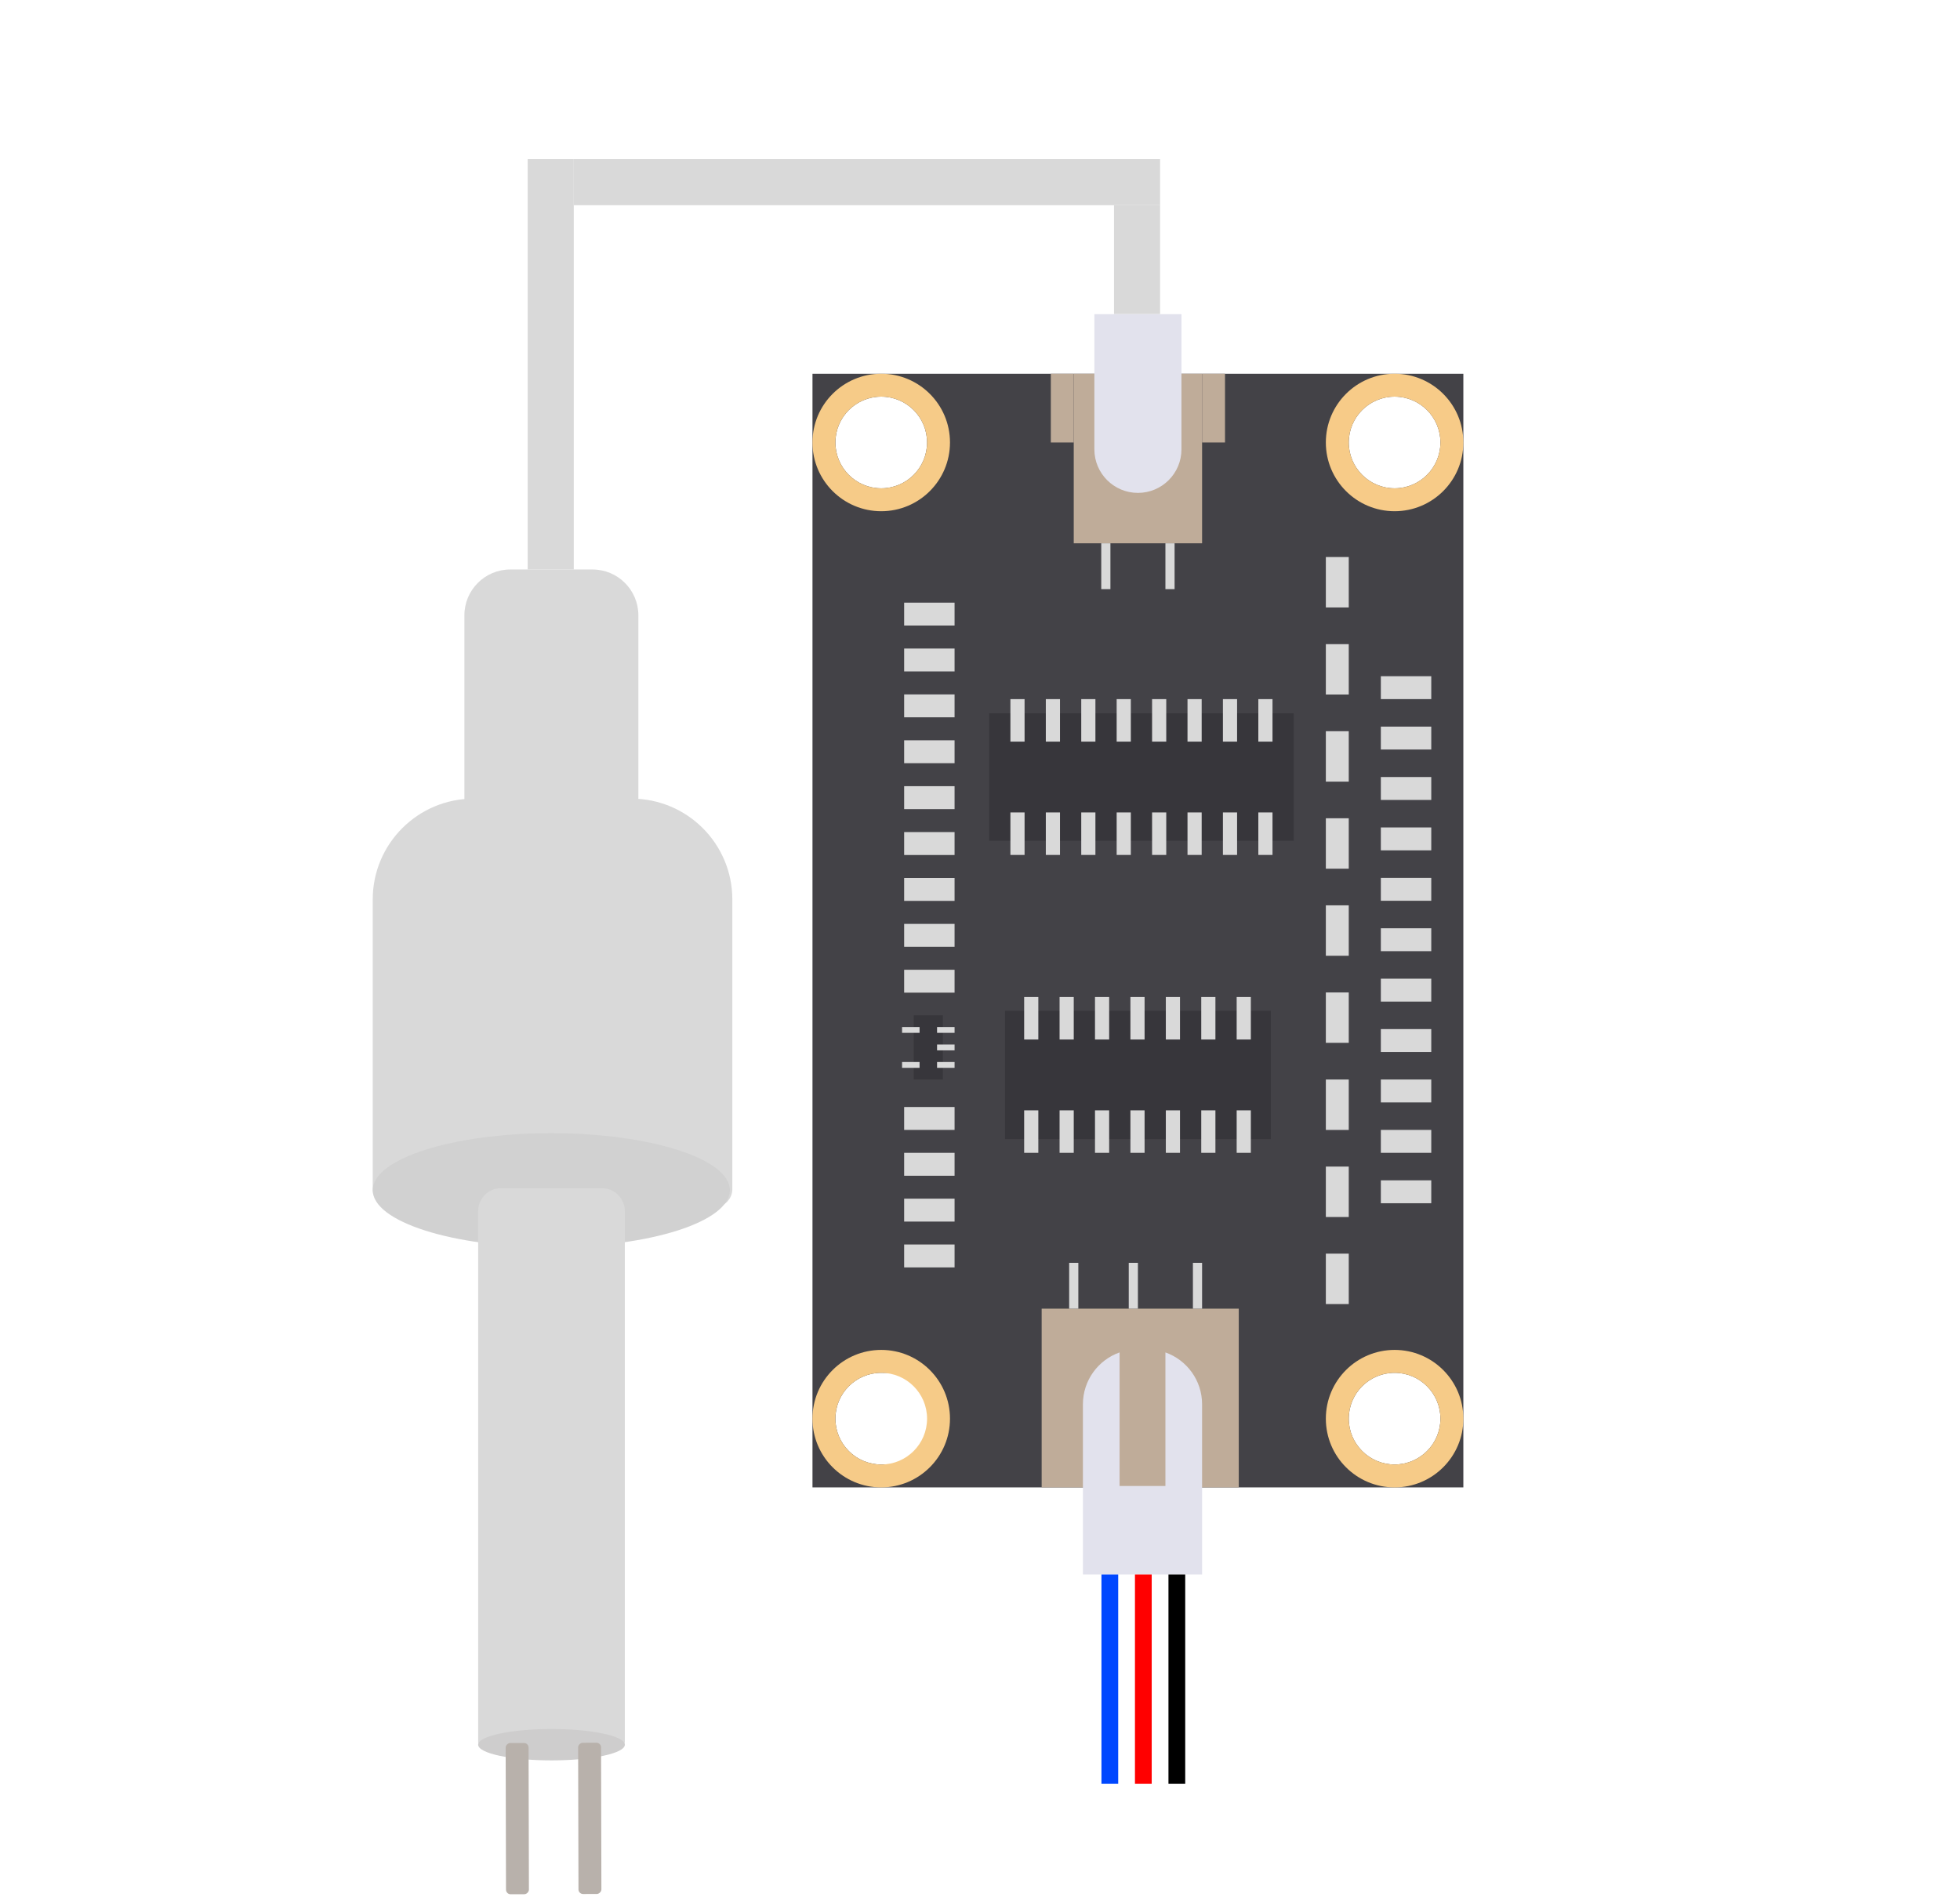<svg width="468" height="453" viewBox="0 0 468 453" fill="none" xmlns="http://www.w3.org/2000/svg">
<path fill-rule="evenodd" clip-rule="evenodd" d="M194 89.251V355.205H349.413V89.251H194ZM221.361 105.669C221.361 99.624 216.461 94.724 210.417 94.724C204.372 94.724 199.472 99.624 199.472 105.669C199.472 111.713 204.372 116.613 210.417 116.613C216.461 116.613 221.361 111.713 221.361 105.669ZM332.996 94.724C339.04 94.724 343.94 99.624 343.94 105.669C343.94 111.713 339.04 116.613 332.996 116.613C326.951 116.613 322.051 111.713 322.051 105.669C322.051 99.624 326.951 94.724 332.996 94.724ZM343.94 338.788C343.94 332.744 339.04 327.844 332.996 327.844C326.951 327.844 322.051 332.744 322.051 338.788C322.051 344.833 326.951 349.733 332.996 349.733C339.04 349.733 343.94 344.833 343.94 338.788ZM211.511 327.844C217.556 327.844 222.456 332.744 222.456 338.788C222.456 344.833 217.556 349.733 211.511 349.733C211.331 349.733 211.152 349.729 210.974 349.72C210.79 349.729 210.604 349.734 210.417 349.734C204.372 349.734 199.472 344.834 199.472 338.789C199.472 332.745 204.372 327.845 210.417 327.845C210.597 327.845 210.776 327.849 210.954 327.858C211.139 327.848 211.324 327.844 211.511 327.844Z" fill="#434247"/>
<path fill-rule="evenodd" clip-rule="evenodd" d="M226.834 338.789C226.834 329.722 219.484 322.372 210.417 322.372C201.35 322.372 194 329.722 194 338.789C194 347.856 201.35 355.206 210.417 355.206C219.484 355.206 226.834 347.856 226.834 338.789ZM221.361 338.789C221.361 332.745 216.461 327.845 210.417 327.845C204.372 327.845 199.472 332.745 199.472 338.789C199.472 344.834 204.372 349.734 210.417 349.734C216.461 349.734 221.361 344.834 221.361 338.789Z" fill="#F6CB88"/>
<path fill-rule="evenodd" clip-rule="evenodd" d="M226.834 105.669C226.834 96.602 219.484 89.252 210.417 89.252C201.35 89.252 194 96.602 194 105.669C194 114.735 201.35 122.085 210.417 122.085C219.484 122.085 226.834 114.735 226.834 105.669ZM221.361 105.669C221.361 99.624 216.461 94.724 210.417 94.724C204.372 94.724 199.472 99.624 199.472 105.669C199.472 111.713 204.372 116.613 210.417 116.613C216.461 116.613 221.361 111.713 221.361 105.669Z" fill="#F6CB88"/>
<path fill-rule="evenodd" clip-rule="evenodd" d="M349.413 105.668C349.413 96.601 342.063 89.251 332.996 89.251C323.929 89.251 316.579 96.601 316.579 105.668C316.579 114.735 323.929 122.085 332.996 122.085C342.063 122.085 349.413 114.735 349.413 105.668ZM343.94 105.668C343.94 99.624 339.04 94.724 332.996 94.724C326.951 94.724 322.051 99.624 322.051 105.668C322.051 111.713 326.951 116.613 332.996 116.613C339.04 116.613 343.94 111.713 343.94 105.668Z" fill="#F7CB88"/>
<path fill-rule="evenodd" clip-rule="evenodd" d="M349.413 338.789C349.413 329.723 342.063 322.372 332.996 322.372C323.929 322.372 316.579 329.723 316.579 338.789C316.579 347.856 323.929 355.206 332.996 355.206C342.063 355.206 349.413 347.856 349.413 338.789ZM343.94 338.789C343.94 332.744 339.04 327.844 332.996 327.844C326.951 327.844 322.051 332.744 322.051 338.789C322.051 344.833 326.951 349.733 332.996 349.733C339.04 349.733 343.94 344.833 343.94 338.789Z" fill="#F6CB88"/>
<rect x="308.917" y="170.34" width="30.446" height="72.731" transform="rotate(90 308.917 170.34)" fill="#37363B"/>
<rect x="303.843" y="204.169" width="3.383" height="10.149" transform="rotate(-180 303.843 204.169)" fill="#D9D9D9"/>
<rect x="303.843" y="177.107" width="3.383" height="10.149" transform="rotate(-180 303.843 177.107)" fill="#D9D9D9"/>
<rect x="295.386" y="177.107" width="3.383" height="10.149" transform="rotate(-180 295.386 177.107)" fill="#D9D9D9"/>
<rect x="286.929" y="177.107" width="3.383" height="10.149" transform="rotate(-180 286.929 177.107)" fill="#D9D9D9"/>
<rect x="278.472" y="177.107" width="3.383" height="10.149" transform="rotate(-180 278.472 177.107)" fill="#D9D9D9"/>
<rect x="270.015" y="177.107" width="3.383" height="10.149" transform="rotate(-180 270.015 177.107)" fill="#D9D9D9"/>
<rect x="261.558" y="177.107" width="3.383" height="10.149" transform="rotate(-180 261.558 177.107)" fill="#D9D9D9"/>
<rect x="253.1" y="177.107" width="3.383" height="10.149" transform="rotate(-180 253.1 177.107)" fill="#D9D9D9"/>
<rect x="244.643" y="177.107" width="3.383" height="10.149" transform="rotate(-180 244.643 177.107)" fill="#D9D9D9"/>
<rect x="295.386" y="204.169" width="3.383" height="10.149" transform="rotate(-180 295.386 204.169)" fill="#D9D9D9"/>
<rect x="286.929" y="204.169" width="3.383" height="10.149" transform="rotate(-180 286.929 204.169)" fill="#D9D9D9"/>
<rect x="278.472" y="204.169" width="3.383" height="10.149" transform="rotate(-180 278.472 204.169)" fill="#D9D9D9"/>
<rect x="270.015" y="204.169" width="3.383" height="10.149" transform="rotate(-180 270.015 204.169)" fill="#D9D9D9"/>
<rect x="261.558" y="204.169" width="3.383" height="10.149" transform="rotate(-180 261.558 204.169)" fill="#D9D9D9"/>
<rect x="253.1" y="204.169" width="3.383" height="10.149" transform="rotate(-180 253.1 204.169)" fill="#D9D9D9"/>
<rect x="244.643" y="204.169" width="3.383" height="10.149" transform="rotate(-180 244.643 204.169)" fill="#D9D9D9"/>
<rect x="303.446" y="241.382" width="30.645" height="63.478" transform="rotate(90 303.446 241.382)" fill="#37363B"/>
<rect x="298.67" y="248.246" width="3.383" height="10.149" transform="rotate(-180 298.67 248.246)" fill="#D9D9D9"/>
<rect x="290.213" y="248.246" width="3.383" height="10.149" transform="rotate(-180 290.213 248.246)" fill="#D9D9D9"/>
<rect x="281.755" y="248.246" width="3.383" height="10.149" transform="rotate(-180 281.755 248.246)" fill="#D9D9D9"/>
<rect x="273.298" y="248.246" width="3.383" height="10.149" transform="rotate(-180 273.298 248.246)" fill="#D9D9D9"/>
<rect x="264.841" y="248.246" width="3.383" height="10.149" transform="rotate(-180 264.841 248.246)" fill="#D9D9D9"/>
<rect x="256.384" y="248.246" width="3.383" height="10.149" transform="rotate(-180 256.384 248.246)" fill="#D9D9D9"/>
<rect x="247.927" y="248.246" width="3.383" height="10.149" transform="rotate(-180 247.927 248.246)" fill="#D9D9D9"/>
<rect x="298.67" y="275.31" width="3.383" height="10.149" transform="rotate(-180 298.67 275.31)" fill="#D9D9D9"/>
<rect x="290.213" y="275.31" width="3.383" height="10.149" transform="rotate(-180 290.213 275.31)" fill="#D9D9D9"/>
<rect x="281.755" y="275.31" width="3.383" height="10.149" transform="rotate(-180 281.755 275.31)" fill="#D9D9D9"/>
<rect x="273.298" y="275.31" width="3.383" height="10.149" transform="rotate(-180 273.298 275.31)" fill="#D9D9D9"/>
<rect x="264.841" y="275.31" width="3.383" height="10.149" transform="rotate(-180 264.841 275.31)" fill="#D9D9D9"/>
<rect x="256.384" y="275.31" width="3.383" height="10.149" transform="rotate(-180 256.384 275.31)" fill="#D9D9D9"/>
<rect x="247.927" y="275.31" width="3.383" height="10.149" transform="rotate(-180 247.927 275.31)" fill="#D9D9D9"/>
<rect x="256.384" y="129.746" width="40.495" height="30.645" transform="rotate(-90 256.384 129.746)" fill="#BFAC99"/>
<path d="M271.706 117.708C265.964 117.708 261.309 113.053 261.309 107.31V75.024H282.104V107.31C282.104 113.052 277.449 117.708 271.706 117.708Z" fill="#E2E2ED"/>
<rect x="250.912" y="105.668" width="16.417" height="5.472" transform="rotate(-90 250.912 105.668)" fill="#BFAC99"/>
<rect x="287.029" y="105.668" width="16.417" height="5.472" transform="rotate(-90 287.029 105.668)" fill="#BFAC99"/>
<rect x="248.723" y="355.206" width="42.684" height="47.062" transform="rotate(-90 248.723 355.206)" fill="#BFAC99"/>
<path fill-rule="evenodd" clip-rule="evenodd" d="M258.573 335.357V376H287.029V335.357C287.029 329.638 283.374 324.774 278.273 322.971V354.874H267.329V322.971C262.228 324.774 258.573 329.638 258.573 335.357ZM271.646 322.223H273.956C273.936 322.223 273.916 322.223 273.896 322.223H271.707C271.686 322.223 271.666 322.223 271.646 322.223Z" fill="#E2E2ED"/>
<rect x="225.142" y="242.476" width="15.322" height="6.965" transform="rotate(90 225.142 242.476)" fill="#37363B"/>
<rect x="227.928" y="245.261" width="1.393" height="4.179" transform="rotate(90 227.928 245.261)" fill="#D9D9D9"/>
<rect x="219.57" y="245.261" width="1.393" height="4.179" transform="rotate(90 219.57 245.261)" fill="#D9D9D9"/>
<rect x="227.928" y="249.441" width="1.393" height="4.179" transform="rotate(90 227.928 249.441)" fill="#D9D9D9"/>
<rect x="227.928" y="253.619" width="1.393" height="4.179" transform="rotate(90 227.928 253.619)" fill="#D9D9D9"/>
<rect x="219.57" y="253.619" width="1.393" height="4.179" transform="rotate(90 219.57 253.619)" fill="#D9D9D9"/>
<g clip-path="url(#clip0_1125_8956)">
<rect x="227.928" y="143.914" width="5.472" height="12.039" transform="rotate(90 227.928 143.914)" fill="#D9D9D9"/>
<rect x="227.928" y="154.873" width="5.472" height="12.039" transform="rotate(90 227.928 154.873)" fill="#D9D9D9"/>
<rect x="227.928" y="165.833" width="5.472" height="12.039" transform="rotate(90 227.928 165.833)" fill="#D9D9D9"/>
<rect x="227.928" y="176.792" width="5.472" height="12.039" transform="rotate(90 227.928 176.792)" fill="#D9D9D9"/>
<rect x="227.928" y="187.752" width="5.472" height="12.039" transform="rotate(90 227.928 187.752)" fill="#D9D9D9"/>
<rect x="227.928" y="198.711" width="5.472" height="12.039" transform="rotate(90 227.928 198.711)" fill="#D9D9D9"/>
<rect x="227.928" y="209.67" width="5.472" height="12.039" transform="rotate(90 227.928 209.67)" fill="#D9D9D9"/>
<rect x="227.928" y="220.63" width="5.472" height="12.039" transform="rotate(90 227.928 220.63)" fill="#D9D9D9"/>
<rect x="227.928" y="231.59" width="5.472" height="12.039" transform="rotate(90 227.928 231.59)" fill="#D9D9D9"/>
</g>
<rect x="341.751" y="161.485" width="5.472" height="12.039" transform="rotate(90 341.751 161.485)" fill="#D9D9D9"/>
<rect x="341.751" y="173.524" width="5.472" height="12.039" transform="rotate(90 341.751 173.524)" fill="#D9D9D9"/>
<rect x="341.751" y="185.563" width="5.472" height="12.039" transform="rotate(90 341.751 185.563)" fill="#D9D9D9"/>
<rect x="341.751" y="197.602" width="5.472" height="12.039" transform="rotate(90 341.751 197.602)" fill="#D9D9D9"/>
<rect x="341.751" y="209.641" width="5.472" height="12.039" transform="rotate(90 341.751 209.641)" fill="#D9D9D9"/>
<rect x="341.751" y="221.68" width="5.472" height="12.039" transform="rotate(90 341.751 221.68)" fill="#D9D9D9"/>
<rect x="341.751" y="233.719" width="5.472" height="12.039" transform="rotate(90 341.751 233.719)" fill="#D9D9D9"/>
<rect x="341.751" y="245.758" width="5.472" height="12.039" transform="rotate(90 341.751 245.758)" fill="#D9D9D9"/>
<rect x="341.751" y="257.797" width="5.472" height="12.039" transform="rotate(90 341.751 257.797)" fill="#D9D9D9"/>
<rect x="341.751" y="269.836" width="5.472" height="12.039" transform="rotate(90 341.751 269.836)" fill="#D9D9D9"/>
<rect x="341.751" y="281.875" width="5.472" height="12.039" transform="rotate(90 341.751 281.875)" fill="#D9D9D9"/>
<g clip-path="url(#clip1_1125_8956)">
<rect x="316.579" y="133.029" width="5.472" height="12.039" fill="#D9D9D9"/>
<rect x="316.579" y="153.824" width="5.472" height="12.039" fill="#D9D9D9"/>
<rect x="316.579" y="174.618" width="5.472" height="12.039" fill="#D9D9D9"/>
<rect x="316.579" y="195.413" width="5.472" height="12.039" fill="#D9D9D9"/>
<rect x="316.579" y="216.208" width="5.472" height="12.039" fill="#D9D9D9"/>
<rect x="316.579" y="237.003" width="5.472" height="12.039" fill="#D9D9D9"/>
<rect x="316.579" y="257.797" width="5.472" height="12.039" fill="#D9D9D9"/>
<rect x="316.579" y="278.592" width="5.472" height="12.039" fill="#D9D9D9"/>
<rect x="316.579" y="299.387" width="5.472" height="12.039" fill="#D9D9D9"/>
</g>
<rect x="227.928" y="264.364" width="5.472" height="12.039" transform="rotate(90 227.928 264.364)" fill="#D9D9D9"/>
<rect x="227.928" y="275.309" width="5.472" height="12.039" transform="rotate(90 227.928 275.309)" fill="#D9D9D9"/>
<rect x="227.928" y="286.254" width="5.472" height="12.039" transform="rotate(90 227.928 286.254)" fill="#D9D9D9"/>
<rect x="227.928" y="297.198" width="5.472" height="12.039" transform="rotate(90 227.928 297.198)" fill="#D9D9D9"/>
<rect x="280.462" y="129.748" width="10.945" height="2.189" transform="rotate(90 280.462 129.748)" fill="#D9D9D9"/>
<rect x="287.029" y="301.578" width="10.945" height="2.189" transform="rotate(90 287.029 301.578)" fill="#D9D9D9"/>
<rect x="271.707" y="301.578" width="10.945" height="2.189" transform="rotate(90 271.707 301.578)" fill="#D9D9D9"/>
<rect x="257.479" y="301.578" width="10.945" height="2.189" transform="rotate(90 257.479 301.578)" fill="#D9D9D9"/>
<rect x="265.14" y="129.748" width="10.945" height="2.189" transform="rotate(90 265.14 129.748)" fill="#D9D9D9"/>
<path d="M150.787 190.723C164.085 190.723 174.865 201.503 174.865 214.801L174.865 283.94C174.865 286.358 172.905 288.318 170.487 288.318L93.376 288.318C90.958 288.318 88.998 286.358 88.998 283.94L88.998 214.801C88.998 201.503 99.778 190.723 113.076 190.723L150.787 190.723Z" fill="#D9D9D9"/>
<ellipse cx="131.637" cy="284.232" rx="13.615" ry="42.639" transform="rotate(90 131.637 284.232)" fill="#D1D1D1"/>
<path d="M143.721 283.752C146.743 283.752 149.193 286.202 149.193 289.224L149.193 415.905C149.193 416.51 148.703 417 148.098 417L115.265 417C114.66 417 114.17 416.51 114.17 415.905L114.17 289.224C114.17 286.202 116.62 283.752 119.643 283.752L143.721 283.752Z" fill="#D9D9D9"/>
<ellipse cx="131.685" cy="416.655" rx="3.745" ry="17.511" transform="rotate(90 131.685 416.655)" fill="#CECDCD"/>
<rect x="143.514" y="416.181" width="36.117" height="5.472" rx="1.094" transform="rotate(89.863 143.514 416.181)" fill="#B8B1AB"/>
<rect x="126.209" y="416.237" width="36.117" height="5.472" rx="1.094" transform="rotate(89.863 126.209 416.237)" fill="#B8B1AB"/>
<path d="M141.481 136C147.526 136 152.426 140.9 152.426 146.945V191.678H110.887V146.945C110.887 140.9 115.787 136 121.832 136L131.656 136L141.481 136Z" fill="#D9D9D9"/>
<line x1="131.5" y1="136.005" x2="131.5" y2="38" stroke="#D9D9D9" stroke-width="11"/>
<line x1="137" y1="43.5" x2="277" y2="43.5" stroke="#D9D9D9" stroke-width="11"/>
<line x1="271.5" y1="75" x2="271.5" y2="49" stroke="#D9D9D9" stroke-width="11"/>
<line x1="265" y1="376" x2="265" y2="426" stroke="#0047FF" stroke-width="4"/>
<line x1="273" y1="376" x2="273" y2="426" stroke="#FF0000" stroke-width="4"/>
<line x1="281" y1="376" x2="281" y2="426" stroke="black" stroke-width="4"/>
<defs>
<clipPath id="clip0_1125_8956">
<rect width="93.148" height="14.228" fill="white" transform="matrix(0 1 -1 0 230.117 143.914)"/>
</clipPath>
<clipPath id="clip1_1125_8956">
<rect width="178.397" height="5.472" fill="white" transform="matrix(0 1 -1 0 322.051 133.029)"/>
</clipPath>
</defs>
</svg>
